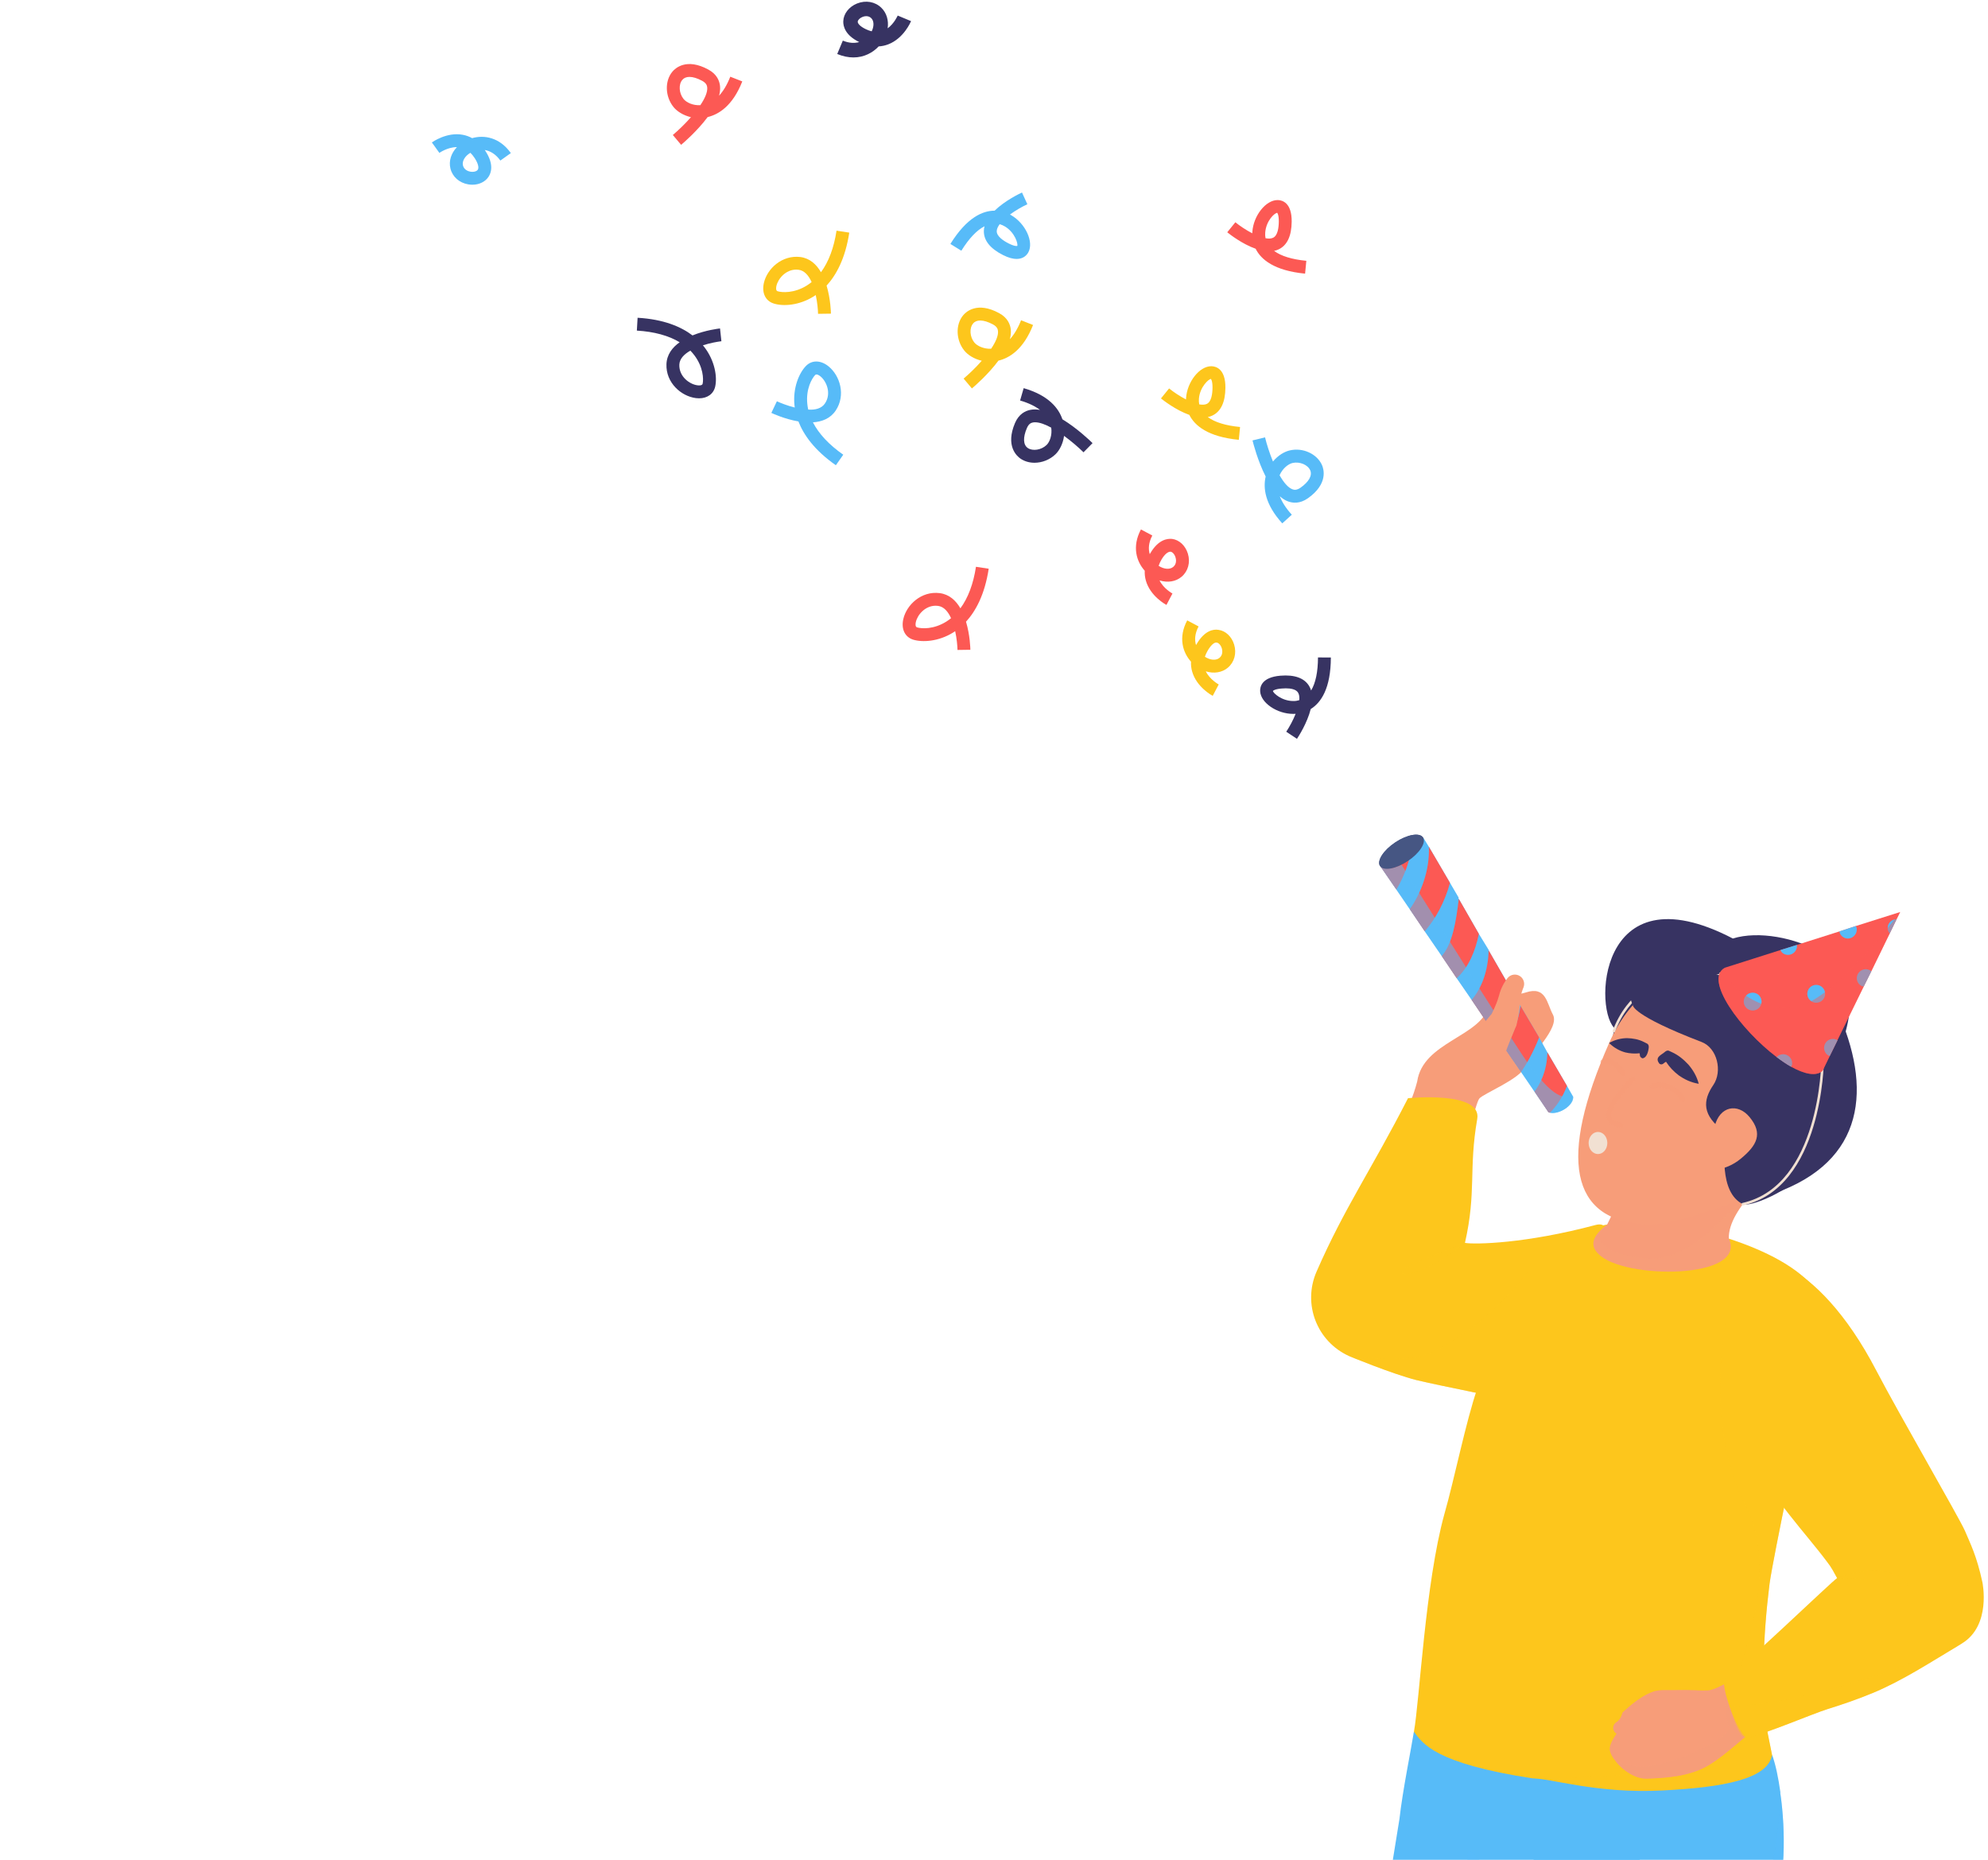 <svg width="155" height="145" viewBox="0 0 155 145" fill="none" xmlns="http://www.w3.org/2000/svg">
<path d="M114.11 90.157C114.11 90.157 115.021 86.031 115.341 85.648C115.661 85.264 118.49 84.136 118.904 83.188C119.318 82.24 121.646 80.155 121.074 79.099C120.597 78.22 120.551 76.862 118.966 77.377C117.712 77.785 116.401 77.266 116.088 78.431C115.441 80.849 110.944 81.228 110.495 84.325C109.896 86.641 108.402 89.135 108.402 89.135L114.11 90.157Z" fill="#F79D79"/>
<path d="M125.447 84.267C125.447 89.258 129.96 95.049 136.095 93.681C144.541 91.797 146.026 86.41 143.905 80.416C146.027 72.61 137.385 73.286 131.105 73.562C127.382 73.725 125.447 79.277 125.447 84.267Z" fill="#373362"/>
<path d="M125.991 80.251C133.428 85.116 127.918 82.496 132.317 82.496C136.717 82.496 140.692 80.852 142.846 78.944C146.828 75.414 139.074 71.929 135.107 73.173C124.422 67.608 124.229 79.099 125.991 80.251Z" fill="#373362"/>
<path d="M105.175 105.726C105.175 105.726 108.569 107.129 110.435 107.6C112.955 108.191 115.297 108.58 120.376 109.754C120.576 108.124 122.328 104.473 123.664 101.304C125.077 97.948 126.074 95.074 124.402 95.508C118.928 96.969 115 97.034 114.22 96.904C115.13 92.89 114.491 91.19 115.177 87.24C115.56 85.032 109.779 85.623 109.779 85.623C106.914 91.223 104.829 94.151 102.642 99.16C101.552 101.684 102.679 104.588 105.175 105.726Z" fill="#FDC61C"/>
<path opacity="0.44" d="M105.174 105.726C105.174 105.726 108.568 107.129 110.434 107.6C112.954 108.191 115.296 108.58 120.375 109.754C120.575 108.124 122.327 104.473 123.663 101.304L119.321 98.966C119.321 98.966 116.757 102.204 114.418 103.75C111.72 105.532 111.115 106.385 105.174 105.726Z" fill="#FDC61C"/>
<path d="M110.241 135.015C109.96 136.501 113.857 138.591 120.809 139.395C125.43 139.917 131.417 139.877 138.409 138.752C138.449 137.908 137.887 135.577 137.767 134.814C137.325 131.76 137.445 127.662 137.968 123.482C138.249 121.393 140.62 110.222 140.62 110.222C141.182 107.971 142.543 106.71 142.783 104.902C143.265 101.527 141.182 98.046 132.061 95.796C118.479 92.421 115.867 105.199 115.184 108.253C114.3 110.785 113.376 115.405 112.612 118.058C111.125 123.441 110.683 132.564 110.241 135.015Z" fill="#FDC61C"/>
<path d="M103.93 181.306C104.09 182.351 106.221 209.153 106.221 209.153C106.221 209.153 112.811 211.202 113.012 209.273C113.012 209.273 116.83 182.189 116.869 180.502L118.316 175.56C118.316 175.48 118.356 175.439 118.356 175.359L126.473 147.311C128 142.529 136.635 141.27 119.537 138.661C111.794 137.479 110.923 135.912 110.239 135.015C110.03 136.339 109.354 139.636 109.114 141.806C109.064 142.246 104.452 170.014 103.93 175.921C103.89 176.605 103.85 177.528 103.809 178.332C103.73 178.975 103.85 181.306 103.93 181.306Z" fill="#57BBF8"/>
<path opacity="0.44" d="M120.809 139.395C125.429 139.918 131.417 139.877 138.409 138.752C138.449 137.909 137.887 135.577 137.767 134.814C137.324 131.76 137.445 127.662 137.968 123.482C138.249 121.393 140.62 110.222 140.62 110.222C141.182 107.972 142.026 105.963 142.267 104.154L134.673 102.748C134.673 102.748 132.701 110.694 136.139 117.476C138.704 122.536 135.775 129.071 135.614 130.478C135.413 131.884 135.596 135.177 132.703 136.824C129.81 138.472 124.385 138.552 121.974 138.591C121.331 138.631 120.97 138.953 120.809 139.395Z" fill="#FDC61C"/>
<path opacity="0.41" d="M116.906 159.316C116.906 169.003 117.498 178.371 116.87 180.502L121.005 165.072C122.532 160.29 124.571 153.79 119.615 148.19C116.231 146.663 115.102 144.346 114.605 144.358C113.514 144.386 116.906 150.252 116.906 159.316Z" fill="#57BBF8"/>
<path d="M119.844 162.098C119.924 165.112 120.808 177.328 121.893 181.265L122.496 182.993L122.576 183.194L122.857 183.877L123.099 184.319L123.982 186.047L130.291 198.544C130.332 198.585 130.332 198.624 130.371 198.665L132.903 203.688C132.903 203.729 132.943 203.768 132.943 203.768L134.51 206.903C134.51 206.943 134.551 206.943 134.551 206.983L137.363 212.528C138.287 214.577 144.476 212.568 144.033 210.72L137.845 185.404L136.64 181.104L135.957 178.854C135.957 178.854 135.917 178.492 135.877 177.809C135.796 176.121 135.596 172.746 135.676 170.858C135.796 168.205 135.354 156.954 138.328 148.958C139.172 146.708 139.252 142.85 138.81 139.836C138.81 139.756 138.81 139.715 138.81 139.715C138.65 138.59 138.448 137.586 138.167 136.822C137.845 138.71 134.389 139.353 129.648 139.595C124.464 139.876 120.687 138.59 119.522 138.67C119.482 140.56 119.723 156.111 119.844 162.098Z" fill="#57BBF8"/>
<path d="M125.51 136.421C125.551 136.702 125.711 137.024 125.992 137.346C126.555 138.069 127.56 138.712 128.403 138.672C129.649 138.632 131.698 138.551 133.225 137.627C134.752 136.702 136.078 135.256 137.243 134.573C137.323 134.532 137.364 134.492 137.404 134.412C137.605 134.131 137.565 133.729 137.404 133.207C137.324 132.965 137.203 132.684 137.042 132.403C136.56 131.399 135.837 130.474 135.837 130.474C135.837 130.474 133.868 131.801 133.104 131.801C132.341 131.841 129.207 131.519 128.363 132.524C127.519 133.528 125.43 135.417 125.51 136.421Z" fill="#F79D79"/>
<path opacity="0.56" d="M125.992 137.345C126.555 138.069 127.56 138.712 128.403 138.672C129.649 138.632 131.698 138.551 133.225 137.627C134.752 136.702 136.078 135.255 137.243 134.573C137.323 134.532 134.47 131.639 134.47 131.639C134.47 131.639 134.42 133.841 134.827 134.71C134.368 135.97 129.447 137.989 127.599 137.707C126.997 137.627 126.475 137.506 125.992 137.345Z" fill="#F79D79"/>
<path d="M134.528 130.852C133.966 131.133 135.633 135.633 136.276 135.473C137.642 135.192 141.343 133.608 142.508 133.246C143.673 132.885 144.838 132.483 146.004 132C148.334 131.036 150.464 129.63 152.956 128.143C155.286 126.737 154.563 123.361 154.563 123.361C154.121 121.312 153.639 120.387 153.197 119.343C152.715 118.258 148.134 110.382 146.286 106.846C141.665 97.965 135.999 96.559 135.155 99.492C132.704 112.03 138.933 117.052 142.468 121.794C142.789 122.196 142.99 122.598 143.232 123.04C142.829 123.281 135.452 130.41 134.528 130.852Z" fill="#FDC61C"/>
<path opacity="0.44" d="M143.248 123.023C143.248 123.023 147.331 121.471 148.803 123.596C145.968 123.118 143.248 123.023 143.248 123.023Z" fill="#FDC61C"/>
<path opacity="0.44" d="M134.854 133.05C135.255 134.215 135.633 135.634 136.276 135.473C137.642 135.192 141.343 133.608 142.508 133.246C143.673 132.885 144.838 132.483 146.004 132.001C148.334 131.037 150.464 129.63 152.956 128.143C152.956 128.143 141.966 132.889 134.854 133.05Z" fill="#FDC61C"/>
<path opacity="0.44" d="M114.218 96.903C114.218 96.903 111.236 99.381 109.514 99.328C107.792 99.275 114.218 96.903 114.218 96.903Z" fill="#FDC61C"/>
<path opacity="0.41" d="M135.876 177.81C135.795 176.122 135.595 172.747 135.675 170.859C135.796 168.206 135.354 156.955 138.328 148.959C139.172 146.709 139.252 142.851 138.81 139.837C138.769 140.802 138.568 147.07 136.157 150.767C133.907 154.263 135.434 173.149 135.876 177.81Z" fill="#57BBF8"/>
<path d="M124.627 97.764C126.555 99.773 136.279 99.773 134.793 96.559C134.762 95.4 135.592 94.083 136.899 92.681C137.221 90.471 128.861 88.254 128.861 88.254L125.31 95.474C124.064 96.398 123.983 97.162 124.627 97.764Z" fill="#F79D79"/>
<path opacity="0.34" d="M128.402 98.126C132.404 98.508 136.651 92.258 136.651 92.258L128.273 89.219L125.308 95.474C124.063 96.398 124.625 97.764 128.402 98.126Z" fill="#F79D79"/>
<path d="M125.46 81.319C121.488 90.323 122.438 95.119 128.262 95.462C130.993 95.562 134.862 93.662 137.82 92.986C145.001 90.282 145.042 81.186 140.469 77.714C135.895 74.242 128.624 74.147 125.46 81.319Z" fill="#F79D79"/>
<path d="M127.313 78.381C127.313 78.381 127.228 79.156 132.672 81.241C133.886 81.706 134.317 83.52 133.583 84.594C132.773 85.778 132.647 86.972 134.492 88.254C134.502 89.559 133.981 92.925 135.884 93.885C136.825 94.36 148.047 89.747 142.846 78.943C136.956 66.711 127.313 78.381 127.313 78.381Z" fill="#373362"/>
<path d="M133.691 87.822C133.238 89.732 131.488 89.817 132.133 90.596C132.87 91.486 134.482 91.37 135.733 90.334C136.985 89.299 137.478 88.386 136.408 87.092C135.483 85.973 134.065 86.242 133.691 87.822Z" fill="#F79D79"/>
<path d="M123.861 89.115C123.861 89.591 124.188 89.977 124.591 89.977C124.993 89.977 125.32 89.591 125.32 89.115C125.32 88.639 124.994 88.254 124.591 88.254C124.188 88.254 123.861 88.639 123.861 89.115Z" fill="#F1E0D2"/>
<path opacity="0.59" d="M131.212 85.915C131.14 85.915 131.07 85.876 131.034 85.808C131.003 85.75 130.307 84.466 128.892 84.875C128.789 84.903 128.675 84.843 128.645 84.737C128.614 84.632 128.675 84.519 128.782 84.489C130.526 83.998 131.382 85.61 131.391 85.624C131.441 85.722 131.402 85.844 131.304 85.895C131.275 85.909 131.243 85.915 131.212 85.915Z" fill="#F79D79"/>
<path opacity="0.59" d="M126.535 83.905C126.464 83.905 126.393 83.869 126.358 83.8C126.352 83.791 125.748 82.695 125.062 82.973C124.957 83.012 124.84 82.964 124.8 82.863C124.759 82.76 124.807 82.643 124.91 82.601C125.944 82.184 126.68 83.554 126.713 83.611C126.764 83.71 126.726 83.83 126.629 83.882C126.599 83.899 126.567 83.905 126.535 83.905Z" fill="#F79D79"/>
<path opacity="0.36" d="M126.389 87.915C126.388 87.915 126.387 87.915 126.385 87.915C126.359 87.915 125.751 87.899 125.427 87.511C125.259 87.309 125.198 87.052 125.247 86.746C125.405 85.777 127.098 84.048 127.169 83.974C127.249 83.892 127.376 83.892 127.454 83.972C127.533 84.05 127.533 84.176 127.456 84.255C126.99 84.731 125.757 86.111 125.644 86.811C125.614 86.996 125.644 87.141 125.735 87.254C125.905 87.458 126.268 87.511 126.394 87.516C126.504 87.518 126.592 87.61 126.59 87.72C126.588 87.83 126.498 87.915 126.389 87.915Z" fill="#F79D79"/>
<path d="M132.797 133.992C131.778 133.968 130.746 133.783 129.759 133.706C129.467 133.691 129.418 133.662 129.235 133.661C129.059 133.666 128.844 133.706 128.626 133.766C128.186 133.888 127.724 134.07 127.261 134.283L127.439 134.091C127.175 134.39 126.958 134.639 126.738 134.979L126.726 134.997C126.571 135.237 126.25 135.305 126.011 135.149C125.771 134.994 125.703 134.674 125.859 134.434C125.902 134.368 125.959 134.314 126.022 134.275C126.252 134.133 126.427 133.844 126.484 133.567C126.49 133.539 126.504 133.515 126.524 133.498L126.663 133.373C127.058 133.019 127.476 132.658 127.971 132.347C128.221 132.191 128.488 132.043 128.812 131.923C129.129 131.78 129.602 131.765 129.824 131.771C130.895 131.777 131.92 131.742 132.956 131.865C133.541 131.934 133.96 132.465 133.89 133.05C133.824 133.601 133.339 134.004 132.797 133.992Z" fill="#F79D79"/>
<path d="M125.83 80.493C125.819 80.493 125.806 80.49 125.794 80.486C125.742 80.467 125.718 80.41 125.737 80.36C128.017 74.4 134.741 75.923 134.808 75.941C134.861 75.952 134.894 76.007 134.881 76.06C134.87 76.115 134.819 76.147 134.762 76.133C134.693 76.119 128.141 74.636 125.923 80.43C125.908 80.47 125.871 80.493 125.83 80.493Z" fill="#F1E0D2"/>
<path d="M135.885 93.983C135.839 93.983 135.8 93.953 135.787 93.907C135.776 93.852 135.81 93.799 135.863 93.788C141.896 92.424 142.003 82.822 142.003 82.725C142.005 82.67 142.048 82.627 142.103 82.627C142.158 82.627 142.202 82.67 142.202 82.725C142.202 82.824 142.095 92.585 135.907 93.981C135.9 93.983 135.893 93.983 135.885 93.983Z" fill="#F1E0D2"/>
<path d="M148.154 71.105L147.875 71.663L147.338 72.778L145.905 75.724L145.307 76.918L143.257 81.099V81.119L142.66 82.333L142.102 83.488C141.605 83.945 140.689 83.747 139.653 83.169C139.295 82.97 138.917 82.711 138.519 82.413C135.732 80.302 132.785 76.341 134.498 75.445L138.817 74.072L140.091 73.674L143.416 72.619L144.69 72.201L148.154 71.105Z" fill="#FC5954"/>
<path d="M137.348 78.091C137.348 78.475 137.036 78.788 136.652 78.788C136.267 78.788 135.955 78.476 135.955 78.091C135.955 77.707 136.267 77.395 136.652 77.395C137.036 77.394 137.348 77.706 137.348 78.091Z" fill="#57BBF8"/>
<path d="M142.303 77.484C142.303 77.868 141.992 78.18 141.607 78.18C141.223 78.18 140.91 77.868 140.91 77.484C140.91 77.099 141.222 76.787 141.607 76.787C141.992 76.788 142.303 77.099 142.303 77.484Z" fill="#57BBF8"/>
<path d="M140.11 73.754C140.11 74.132 139.792 74.45 139.414 74.45C139.135 74.45 138.896 74.291 138.816 74.072L140.091 73.674C140.11 73.693 140.11 73.734 140.11 73.754Z" fill="#57BBF8"/>
<path d="M139.731 82.891C139.731 82.99 139.712 83.09 139.652 83.17C139.294 82.97 138.916 82.711 138.518 82.413C138.657 82.274 138.836 82.194 139.035 82.194C139.413 82.194 139.731 82.513 139.731 82.891Z" fill="#57BBF8"/>
<path d="M143.256 81.099V81.119L142.658 82.333C142.399 82.253 142.221 81.994 142.221 81.696C142.221 81.317 142.519 80.999 142.917 80.999C143.037 81 143.156 81.039 143.256 81.099Z" fill="#57BBF8"/>
<path d="M144.77 72.479C144.77 72.857 144.451 73.175 144.073 73.175C143.754 73.175 143.456 72.936 143.416 72.618L144.69 72.2C144.75 72.28 144.77 72.38 144.77 72.479Z" fill="#57BBF8"/>
<path d="M145.904 75.724L145.307 76.919C145.008 76.879 144.77 76.6 144.77 76.262C144.77 75.884 145.088 75.565 145.466 75.565C145.625 75.565 145.784 75.625 145.904 75.724Z" fill="#57BBF8"/>
<path d="M147.874 71.663L147.337 72.778C147.237 72.658 147.178 72.519 147.178 72.36C147.178 71.962 147.495 71.663 147.874 71.663Z" fill="#57BBF8"/>
<path opacity="0.44" d="M140.111 78.51C137.058 79.196 134.227 76.365 134.497 75.446C132.785 76.342 135.732 80.303 138.518 82.414C138.916 82.712 139.294 82.971 139.653 83.17C140.688 83.748 141.604 83.946 142.102 83.489L148.154 71.105C148.154 71.105 143.183 77.819 140.111 78.51Z" fill="#FC5954"/>
<path d="M127.313 78.381C127.313 78.381 126.507 76.749 127.585 75.844C128.662 74.94 133.988 74.096 133.988 74.096L134.062 75.918L127.313 78.381Z" fill="#373362"/>
<path d="M131.637 82.999C131.271 82.605 130.86 82.26 130.346 82.029L130.126 81.928C130.006 81.874 129.89 81.938 129.789 82.029C129.542 82.252 128.965 82.431 129.395 82.948C129.638 83.076 129.733 82.841 129.898 82.784C130.165 83.199 130.498 83.543 130.878 83.834C131.319 84.146 131.818 84.395 132.448 84.5C132.284 83.882 131.989 83.41 131.637 82.999Z" fill="#373362"/>
<path d="M128.169 81.239C127.748 81.027 127.308 80.953 126.859 80.94C126.408 80.947 125.946 81.046 125.459 81.319C125.857 81.711 126.278 81.927 126.711 82.051C127.077 82.138 127.45 82.163 127.834 82.12C127.889 82.249 127.787 82.376 128.043 82.511C128.362 82.511 128.502 82.053 128.546 81.707C128.563 81.569 128.544 81.428 128.417 81.364L128.169 81.239Z" fill="#373362"/>
<path d="M107.629 67.547L108.875 69.355L109.919 70.882L111.085 72.61L112.411 74.539L113.576 76.267L114.742 77.955L115.907 79.683L117.354 81.772L118.6 83.58L119.644 85.107L120.729 86.714C120.769 86.714 120.809 86.754 120.849 86.754C121.532 86.914 122.657 86.231 122.657 85.508L122.175 84.665L120.648 82.053L120.006 80.888L118.559 78.437L117.594 76.749L116.067 74.097V74.056L115.304 72.811L113.737 70.079C113.696 70.038 113.696 70.038 113.737 69.998L113.054 68.834L111.406 66.02L110.964 65.297L110.12 65.86L107.629 67.547Z" fill="#57BBF8"/>
<path d="M119.643 85.107L120.727 86.714C120.768 86.714 120.807 86.754 120.848 86.754C121.29 86.312 121.812 85.629 122.174 84.665L120.647 82.053C120.607 83.54 120.084 84.504 119.643 85.107Z" fill="#FC5954"/>
<path d="M117.352 81.771L118.597 83.579C119.039 82.936 119.561 82.012 120.004 80.887L118.557 78.436C118.356 79.762 117.834 80.928 117.352 81.771Z" fill="#FC5954"/>
<path d="M114.74 77.954L115.905 79.682C116.668 78.918 117.231 77.914 117.593 76.749L116.066 74.097C116.027 75.664 115.544 77.03 114.74 77.954Z" fill="#FC5954"/>
<path d="M112.41 74.539L113.576 76.267C114.5 75.424 115.023 74.178 115.304 72.812L113.737 70.079C113.535 71.807 113.254 73.574 112.41 74.539Z" fill="#FC5954"/>
<path d="M109.918 70.882L111.084 72.61C111.928 71.646 112.65 70.319 113.053 68.833L111.405 66.019C111.485 67.828 110.803 69.636 109.918 70.882Z" fill="#FC5954"/>
<path d="M107.629 67.547L108.875 69.355C109.477 68.351 109.919 67.145 110.121 65.86L107.629 67.547Z" fill="#FC5954"/>
<path opacity="0.55" d="M109.274 67.421C109.274 67.421 118.286 81.828 119.36 83.215C120.882 85.182 121.664 85.716 122.657 85.508C122.76 86.174 121.532 86.914 120.849 86.754C120.809 86.754 120.769 86.714 120.729 86.714L107.629 67.547C107.963 67.76 108.405 67.817 109.274 67.421Z" fill="#57BBF8"/>
<path d="M114.854 80.765C115.379 80.221 115.811 79.622 116.293 79.052L116.209 79.229C116.42 78.828 116.631 78.369 116.774 77.947L116.875 77.624C116.914 77.456 116.968 77.298 117.028 77.145C117.159 76.829 117.291 76.584 117.526 76.274C117.769 75.953 118.225 75.889 118.546 76.132C118.811 76.333 118.9 76.679 118.787 76.975L118.729 77.122C118.685 77.236 118.606 77.462 118.584 77.631L118.523 78.324C118.447 78.898 118.357 79.413 118.227 79.972L118.143 80.15C117.873 80.846 117.553 81.512 117.327 82.234C117.082 83.013 116.254 83.446 115.475 83.202C114.697 82.958 114.264 82.128 114.507 81.35C114.578 81.125 114.701 80.925 114.854 80.765Z" fill="#F79D79"/>
<path d="M108.788 65.677C107.863 66.292 107.33 67.118 107.599 67.521C107.867 67.924 108.834 67.753 109.759 67.138C110.684 66.523 111.217 65.698 110.948 65.294C110.68 64.891 109.713 65.062 108.788 65.677Z" fill="#465683"/>
<path d="M108.788 65.677C109.712 65.062 110.68 64.891 110.948 65.294C110.98 65.343 110.965 65.412 110.975 65.471C110.65 65.15 109.76 65.317 108.887 65.898C108.072 66.439 107.596 67.129 107.67 67.566C107.651 67.547 107.614 67.544 107.599 67.522C107.331 67.118 107.863 66.292 108.788 65.677Z" fill="#465683"/>
<path d="M101.121 57.605L100.286 57.05C100.544 56.662 100.818 56.154 101.018 55.654C100.953 55.66 100.893 55.66 100.837 55.66C99.57 55.66 98.301 54.804 98.252 53.899C98.233 53.575 98.352 52.806 99.827 52.682C100.936 52.59 101.702 52.864 102.077 53.497C102.14 53.605 102.189 53.718 102.225 53.835C102.573 53.258 102.757 52.39 102.761 51.258L103.764 51.263C103.759 53.693 102.984 54.793 102.194 55.282C101.92 56.378 101.238 57.43 101.121 57.605ZM100.244 53.667C100.131 53.667 100.017 53.673 99.911 53.683C99.362 53.728 99.247 53.868 99.247 53.868C99.26 54.036 99.938 54.656 100.833 54.656C101.006 54.663 101.157 54.633 101.303 54.589C101.324 54.355 101.299 54.153 101.212 54.008C101.055 53.74 100.645 53.667 100.244 53.667Z" fill="#373362"/>
<path d="M80.658 36.08C80.265 36.08 79.883 35.974 79.568 35.76C79.275 35.559 78.379 34.766 79.137 32.982C79.441 32.268 79.956 32.029 80.335 31.955C80.572 31.907 80.826 31.916 81.085 31.958C80.725 31.684 80.225 31.427 79.535 31.227L79.813 30.263C81.787 30.83 82.551 31.855 82.833 32.69C83.998 33.4 85.005 34.371 85.184 34.548L84.479 35.264C84.081 34.872 83.535 34.401 82.962 33.983C82.88 34.596 82.609 35.11 82.302 35.411C81.853 35.847 81.244 36.08 80.658 36.08ZM80.707 32.924C80.646 32.924 80.586 32.928 80.529 32.94C80.386 32.968 80.205 33.044 80.064 33.377C79.747 34.116 79.774 34.683 80.136 34.931C80.522 35.191 81.196 35.085 81.603 34.691C81.852 34.449 82.045 33.912 81.962 33.343C81.494 33.087 81.054 32.924 80.707 32.924Z" fill="#373362"/>
<path d="M54.503 31.055C54.424 31.055 54.341 31.05 54.257 31.039C53.112 30.894 51.909 29.845 51.962 28.395C51.989 27.646 52.418 27.091 52.991 26.684C52.132 26.165 51.003 25.857 49.654 25.776L49.712 24.775C51.764 24.894 53.112 25.482 53.992 26.151C55.013 25.735 56.055 25.617 56.139 25.608L56.246 26.605C55.924 26.642 55.368 26.742 54.804 26.922C54.85 26.977 54.893 27.03 54.933 27.083C55.736 28.142 55.929 29.376 55.765 30.129C55.639 30.708 55.156 31.055 54.503 31.055ZM53.826 27.338C53.342 27.614 52.983 27.975 52.966 28.431C52.933 29.362 53.766 29.964 54.382 30.041C54.493 30.057 54.751 30.071 54.784 29.917C54.863 29.55 54.83 28.61 54.131 27.692C54.037 27.568 53.935 27.449 53.826 27.338Z" fill="#373362"/>
<path d="M66.54 4.478C66.152 4.478 65.73 4.398 65.277 4.21L65.713 3.167C66.209 3.373 66.642 3.38 66.992 3.279C65.887 2.742 65.738 2.039 65.748 1.665C65.764 1.077 66.185 0.531 66.821 0.273C67.499 0.002 68.224 0.127 68.715 0.604C69.132 1.01 69.298 1.596 69.209 2.207C69.725 1.833 69.988 1.222 69.992 1.213L71.033 1.647C71.011 1.7 70.468 2.986 69.263 3.454C69.018 3.548 68.767 3.604 68.508 3.618C68.056 4.1 67.379 4.478 66.54 4.478ZM67.541 1.261C67.409 1.261 67.296 1.3 67.245 1.321C67.038 1.403 66.878 1.567 66.875 1.697C66.872 1.823 67.037 2.053 67.514 2.279C67.67 2.352 67.82 2.407 67.964 2.442C68.159 2.042 68.151 1.631 67.927 1.413C67.807 1.295 67.665 1.261 67.541 1.261Z" fill="#373362"/>
<path d="M96.587 34.291C94.167 34.057 93.144 33.181 92.731 32.348C91.664 31.971 90.681 31.195 90.518 31.065L91.152 30.284C91.514 30.578 91.992 30.897 92.47 31.143C92.471 31.106 92.473 31.07 92.475 31.036C92.56 29.765 93.525 28.553 94.437 28.553C94.45 28.553 94.463 28.553 94.476 28.555C94.801 28.567 95.557 28.755 95.542 30.237C95.532 31.36 95.188 32.088 94.52 32.402C94.407 32.455 94.29 32.495 94.169 32.517C94.711 32.919 95.558 33.183 96.685 33.291L96.587 34.291ZM93.501 31.528C93.737 31.567 93.939 31.564 94.092 31.491C94.451 31.321 94.532 30.71 94.537 30.225C94.542 29.674 94.414 29.548 94.412 29.545C94.241 29.545 93.553 30.172 93.478 31.075C93.466 31.233 93.474 31.383 93.501 31.528Z" fill="#FDC61C"/>
<path d="M75.777 30.285L75.13 29.518C75.558 29.158 76.078 28.66 76.546 28.127C75.944 27.989 75.456 27.67 75.187 27.337C74.528 26.524 74.487 25.313 75.094 24.583C75.319 24.309 76.19 23.488 77.898 24.413C78.581 24.78 78.771 25.315 78.81 25.698C78.834 25.94 78.805 26.19 78.737 26.447C79.044 26.116 79.346 25.641 79.611 24.97L80.546 25.338C79.795 27.248 78.705 27.914 77.847 28.117C77.031 29.213 75.97 30.124 75.777 30.285ZM76.431 24.989C76.19 24.989 75.997 25.067 75.868 25.224C75.566 25.587 75.612 26.267 75.968 26.705C76.188 26.976 76.718 27.22 77.277 27.19C77.627 26.668 77.849 26.175 77.811 25.803C77.796 25.656 77.737 25.468 77.421 25.295C77.043 25.093 76.706 24.989 76.431 24.989Z" fill="#FDC61C"/>
<path d="M63.782 24.468C63.776 24.144 63.728 23.581 63.602 23.005C63.545 23.044 63.488 23.081 63.432 23.116C62.303 23.819 61.055 23.901 60.319 23.662C59.684 23.46 59.384 22.838 59.555 22.073C59.806 20.95 60.968 19.866 62.401 20.038C63.145 20.137 63.657 20.615 64.009 21.223C64.607 20.415 65.019 19.321 65.223 17.985L66.216 18.137C65.905 20.169 65.193 21.455 64.447 22.268C64.764 23.322 64.785 24.369 64.786 24.454L63.782 24.468ZM62.08 21.021C61.256 21.021 60.662 21.731 60.535 22.293C60.511 22.401 60.472 22.658 60.624 22.706C60.981 22.816 61.92 22.873 62.902 22.263C63.033 22.181 63.159 22.091 63.281 21.992C63.051 21.485 62.725 21.095 62.27 21.034C62.206 21.026 62.142 21.021 62.08 21.021Z" fill="#FDC61C"/>
<path d="M94.553 54.254C94.502 54.227 93.296 53.579 92.95 52.36C92.877 52.105 92.847 51.848 92.86 51.588C92.225 50.881 91.844 49.721 92.564 48.368L93.451 48.841C93.155 49.395 93.129 49.891 93.252 50.295C93.269 50.263 93.287 50.233 93.306 50.203C93.933 49.142 94.621 49.044 94.991 49.106C95.55 49.173 96.034 49.627 96.225 50.259C96.428 50.937 96.242 51.623 95.738 52.053C95.279 52.443 94.641 52.537 94.014 52.342C94.325 52.985 95.014 53.362 95.021 53.364L94.553 54.254ZM93.944 51.205C94.356 51.476 94.818 51.515 95.088 51.285C95.38 51.037 95.295 50.658 95.262 50.548C95.189 50.309 95.024 50.121 94.868 50.102C94.667 50.059 94.406 50.313 94.168 50.714C94.071 50.883 93.995 51.046 93.944 51.205Z" fill="#FDC61C"/>
<path d="M101.755 21.335C99.336 21.101 98.312 20.226 97.899 19.394C96.831 19.018 95.848 18.241 95.686 18.11L96.318 17.329C96.681 17.623 97.16 17.943 97.637 18.189C97.638 18.15 97.641 18.113 97.643 18.079C97.728 16.811 98.693 15.598 99.605 15.598C99.619 15.598 99.632 15.598 99.644 15.598C99.97 15.61 100.724 15.801 100.71 17.28C100.699 18.404 100.356 19.131 99.688 19.445C99.575 19.498 99.458 19.537 99.338 19.562C99.879 19.962 100.726 20.226 101.852 20.334L101.755 21.335ZM98.67 18.573C98.902 18.619 99.107 18.61 99.26 18.536C99.62 18.369 99.701 17.756 99.706 17.271C99.71 16.72 99.582 16.593 99.582 16.593C99.361 16.612 98.722 17.213 98.647 18.121C98.635 18.279 98.642 18.43 98.67 18.573Z" fill="#FC5954"/>
<path d="M53.106 11.292L52.459 10.525C52.886 10.164 53.406 9.666 53.873 9.136C53.271 8.998 52.783 8.679 52.514 8.346C51.855 7.531 51.815 6.318 52.423 5.59C52.649 5.316 53.525 4.495 55.227 5.423C55.91 5.79 56.1 6.326 56.139 6.709C56.163 6.95 56.134 7.2 56.066 7.458C56.373 7.125 56.675 6.652 56.939 5.98L57.874 6.348C57.123 8.258 56.033 8.924 55.175 9.127C54.359 10.22 53.298 11.132 53.106 11.292ZM53.757 5.996C53.517 5.996 53.325 6.074 53.194 6.233C52.893 6.594 52.939 7.274 53.296 7.717C53.515 7.988 54.028 8.238 54.606 8.199C54.955 7.678 55.178 7.183 55.14 6.811C55.125 6.665 55.067 6.476 54.749 6.303C54.37 6.099 54.033 5.996 53.757 5.996Z" fill="#FC5954"/>
<path d="M74.654 50.674C74.647 50.35 74.599 49.788 74.473 49.211C74.416 49.25 74.36 49.287 74.305 49.321C73.172 50.022 71.927 50.095 71.19 49.87C70.555 49.666 70.255 49.043 70.426 48.279C70.676 47.156 71.838 46.06 73.272 46.244C74.016 46.342 74.528 46.82 74.88 47.428C75.478 46.62 75.89 45.527 76.094 44.19L77.087 44.342C76.776 46.374 76.064 47.66 75.318 48.473C75.635 49.528 75.656 50.575 75.657 50.66L74.654 50.674ZM72.951 47.227C72.127 47.227 71.532 47.936 71.406 48.499C71.382 48.606 71.343 48.864 71.495 48.912C71.856 49.026 72.793 49.078 73.774 48.469C73.905 48.386 74.032 48.297 74.152 48.198C73.922 47.69 73.597 47.3 73.141 47.24C73.077 47.232 73.013 47.227 72.951 47.227Z" fill="#FC5954"/>
<path d="M90.945 47.165C90.894 47.137 89.687 46.489 89.342 45.27C89.27 45.015 89.24 44.758 89.253 44.499C88.618 43.791 88.237 42.632 88.956 41.279L89.843 41.752C89.548 42.306 89.522 42.802 89.645 43.206C89.662 43.174 89.68 43.144 89.699 43.114C90.325 42.056 91.029 41.98 91.383 42.017C91.942 42.086 92.427 42.539 92.618 43.172C92.821 43.847 92.635 44.534 92.131 44.963C91.67 45.356 91.036 45.446 90.407 45.253C90.719 45.895 91.406 46.272 91.414 46.274L90.945 47.165ZM90.337 44.115C90.75 44.386 91.211 44.425 91.48 44.195C91.773 43.947 91.688 43.571 91.654 43.461C91.582 43.22 91.417 43.031 91.26 43.013C91.048 43.015 90.8 43.224 90.561 43.624C90.463 43.794 90.387 43.956 90.337 44.115Z" fill="#FC5954"/>
<path d="M79.266 20.189C78.99 20.189 78.639 20.107 78.196 19.881C77.195 19.374 76.695 18.742 76.709 18.003C76.711 17.879 76.73 17.759 76.761 17.64C76.163 17.945 75.549 18.589 74.954 19.548L74.1 19.02C75.382 16.955 76.619 16.425 77.549 16.425C78.359 15.635 79.492 15.097 79.683 15.01L80.101 15.925C79.677 16.12 79.177 16.407 78.746 16.726C78.779 16.744 78.811 16.76 78.841 16.779C79.957 17.426 80.618 18.862 80.178 19.672C80.074 19.863 79.816 20.189 79.266 20.189ZM77.943 17.479C77.801 17.669 77.717 17.853 77.713 18.023C77.706 18.422 78.219 18.767 78.651 18.985C79.137 19.231 79.313 19.176 79.313 19.176C79.391 19.024 79.135 18.129 78.358 17.661C78.223 17.578 78.084 17.519 77.943 17.479Z" fill="#57BBF8"/>
<path d="M99.976 40.805C98.595 39.285 98.482 38.013 98.681 37.154C98.063 35.936 97.716 34.582 97.656 34.338L98.632 34.099C98.765 34.641 98.982 35.33 99.251 35.984C99.641 35.507 100.143 35.211 100.56 35.117C101.582 34.873 102.686 35.389 103.071 36.256C103.215 36.58 103.56 37.725 101.978 38.846C101.344 39.294 100.783 39.227 100.42 39.09C100.194 39.007 99.981 38.869 99.783 38.692C99.945 39.115 100.235 39.598 100.72 40.13L99.976 40.805ZM99.766 37.055C100.077 37.6 100.421 38.02 100.773 38.151C100.909 38.201 101.103 38.229 101.399 38.025C102.056 37.561 102.331 37.065 102.154 36.665C101.961 36.233 101.342 35.974 100.78 36.096C100.441 36.173 99.995 36.529 99.766 37.055Z" fill="#57BBF8"/>
<path d="M65.17 36.274C63.486 35.096 62.649 33.886 62.251 32.857C61.165 32.673 60.216 32.228 60.141 32.191L60.572 31.286C60.866 31.423 61.392 31.63 61.965 31.773C61.955 31.704 61.947 31.634 61.941 31.568C61.813 30.245 62.297 29.094 62.832 28.539C63.295 28.059 63.987 28.069 64.596 28.56C65.492 29.283 65.962 30.808 65.156 32.012C64.739 32.634 64.084 32.882 63.382 32.928C63.84 33.821 64.638 34.676 65.747 35.452L65.17 36.274ZM63.015 31.934C63.59 31.975 64.067 31.835 64.322 31.452C64.84 30.68 64.447 29.729 63.965 29.341C63.879 29.272 63.667 29.123 63.557 29.238C63.295 29.509 62.831 30.324 62.942 31.472C62.956 31.626 62.98 31.78 63.015 31.934Z" fill="#57BBF8"/>
<path d="M36.829 14.402C36.724 14.402 36.618 14.393 36.51 14.375C35.813 14.258 35.281 13.787 35.121 13.146C34.974 12.557 35.174 11.945 35.625 11.471C35.62 11.471 35.614 11.471 35.61 11.471C34.899 11.471 34.265 11.914 34.258 11.921L33.672 11.106C33.719 11.072 34.838 10.275 36.081 10.509C36.339 10.557 36.584 10.644 36.811 10.771C37.727 10.511 38.936 10.685 39.83 11.935L39.012 12.518C38.645 12.008 38.214 11.765 37.797 11.696C37.817 11.726 37.837 11.755 37.856 11.785C38.526 12.814 38.292 13.478 38.092 13.781C37.835 14.175 37.358 14.402 36.829 14.402ZM36.675 11.913C36.251 12.166 36.011 12.563 36.096 12.903C36.189 13.275 36.565 13.367 36.678 13.385C36.931 13.428 37.167 13.362 37.253 13.231C37.36 13.068 37.269 12.723 37.014 12.333C36.908 12.17 36.795 12.03 36.675 11.913Z" fill="#57BBF8"/>
</svg>
